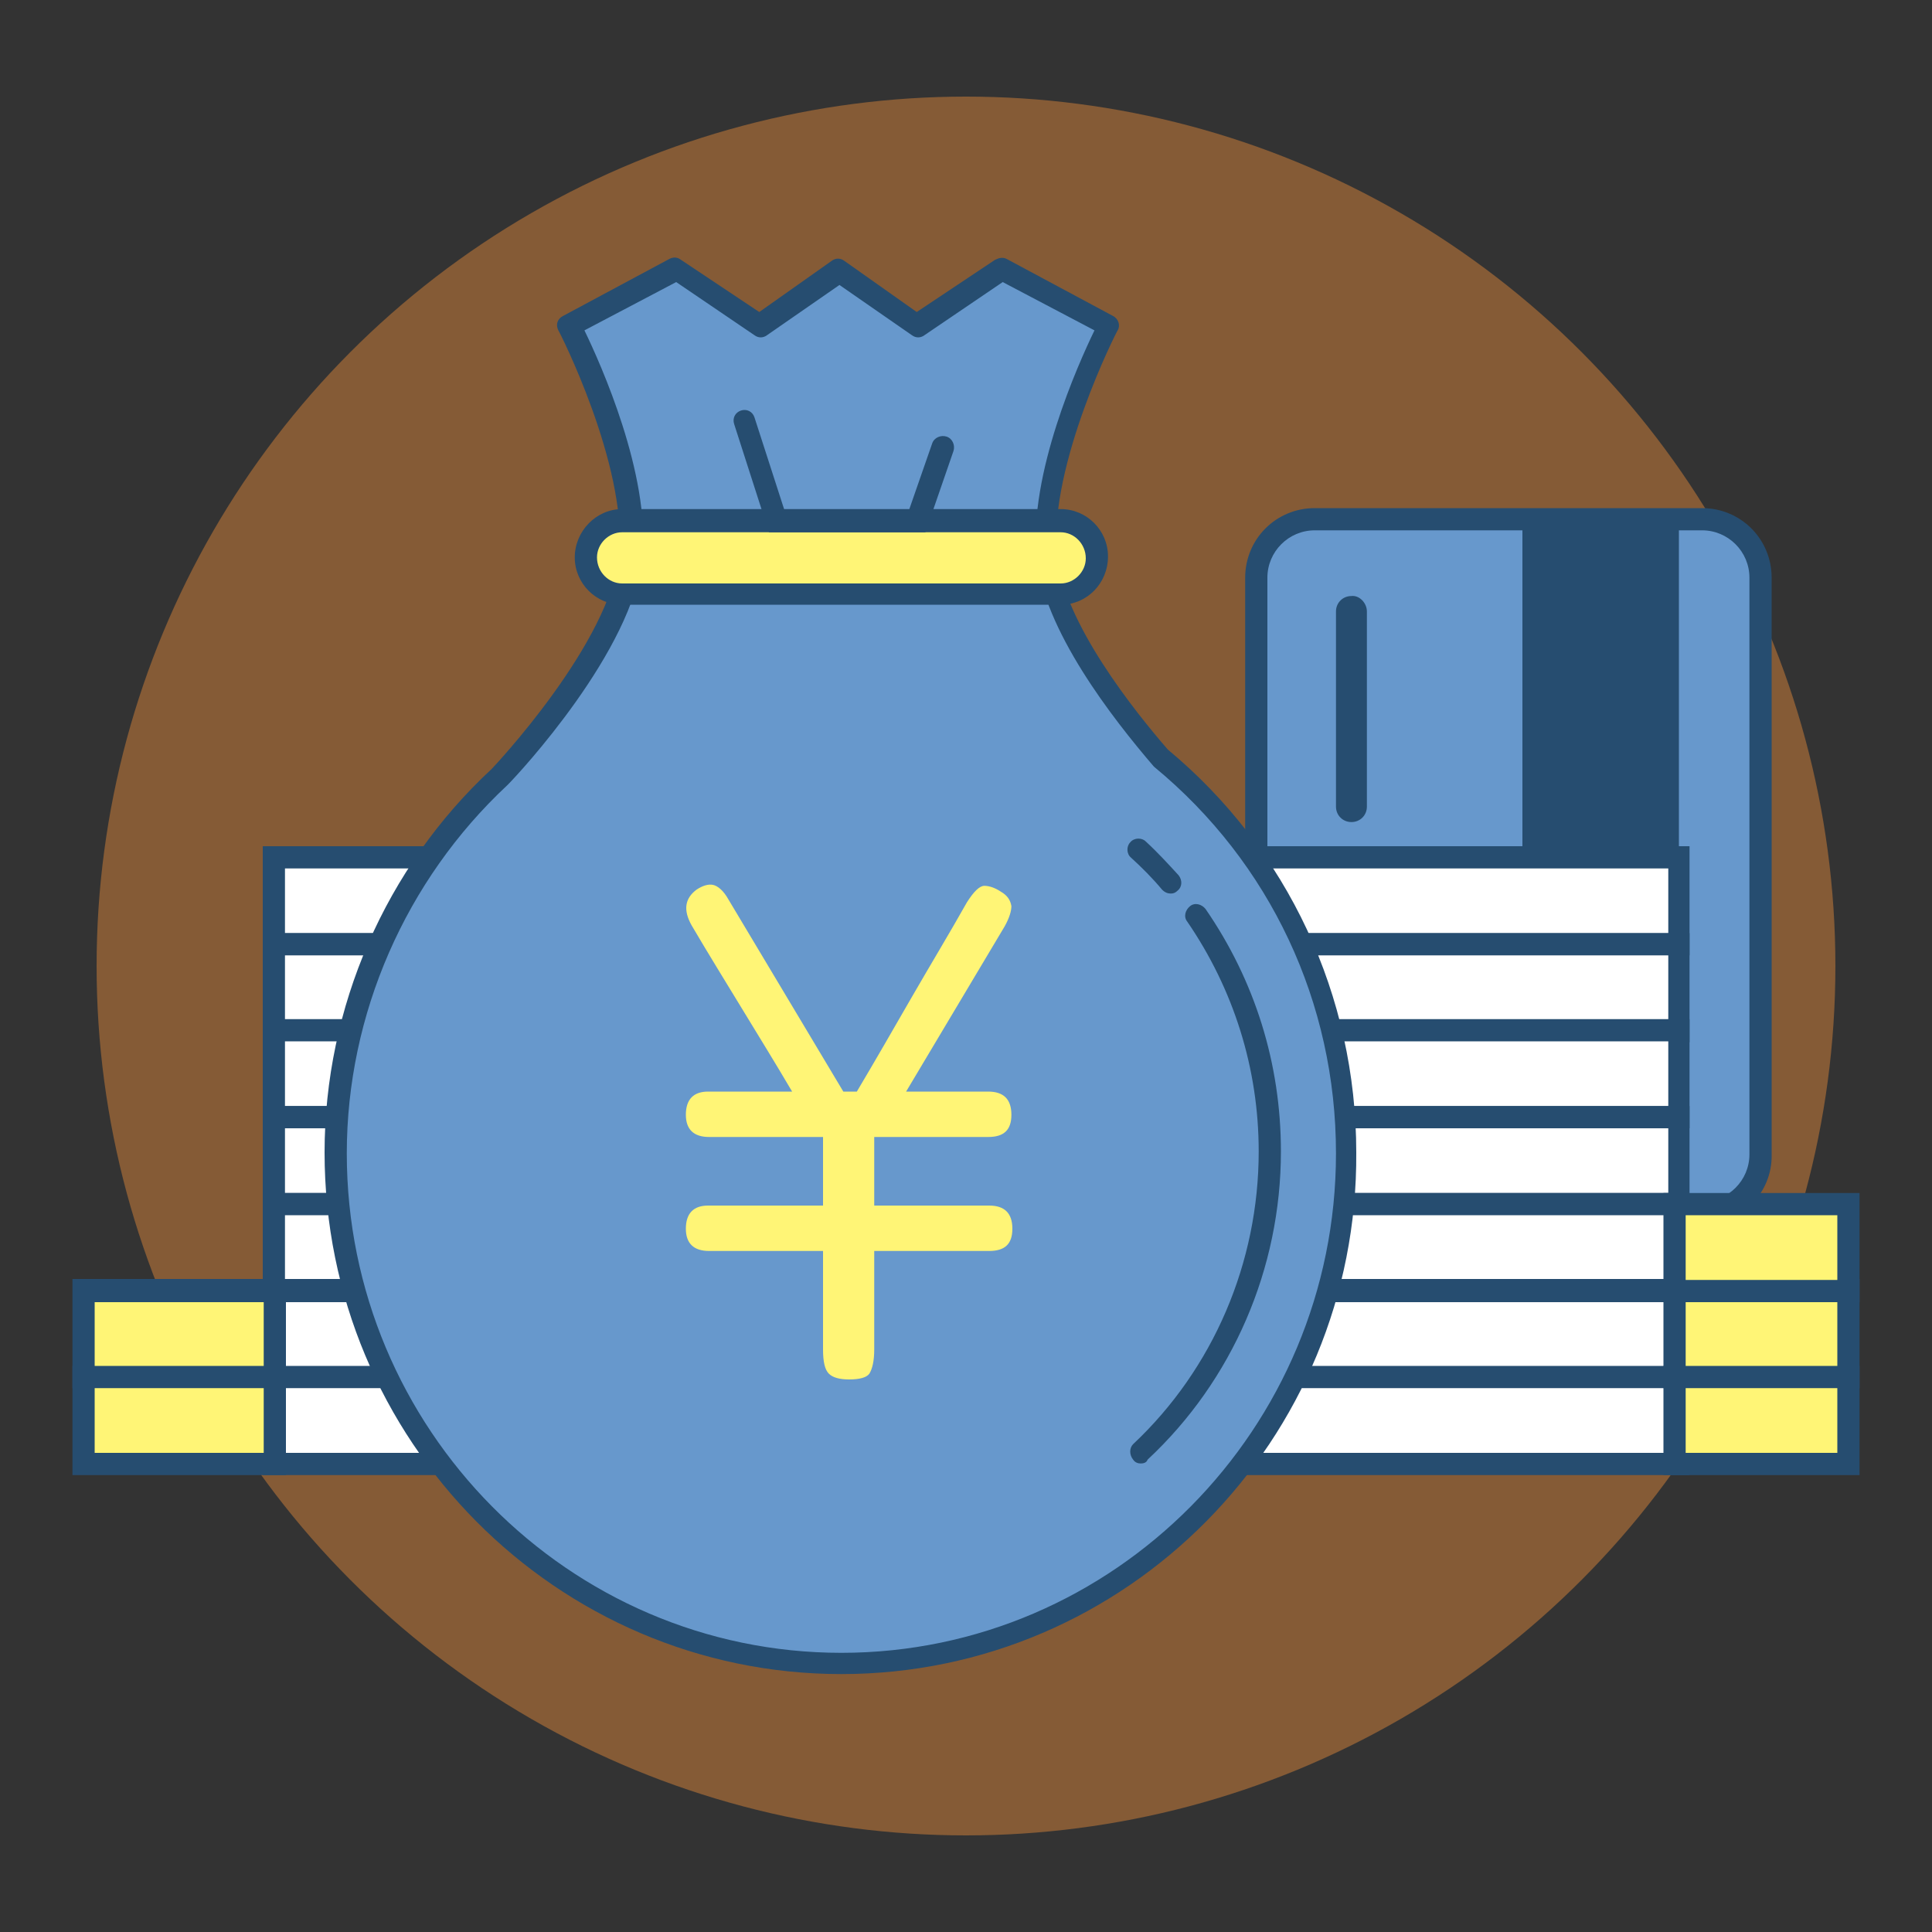 <?xml version="1.0" encoding="utf-8"?>
<!-- Generator: Adobe Illustrator 19.0.0, SVG Export Plug-In . SVG Version: 6.00 Build 0)  -->
<svg version="1.1" id="图层_1" xmlns="http://www.w3.org/2000/svg" xmlns:xlink="http://www.w3.org/1999/xlink" x="0px" y="0px"
	 viewBox="0 0 200 200" style="enable-background:new 0 0 200 200;" xml:space="preserve">
<rect x="0" y="0" width="200" height="200" fill="#333333" stroke="none"/>
<style type="text/css">
	.st0{opacity:0.4;fill:#FF973A;}
	.st1{fill:#6798CC;}
	.st2{fill:#264D70;}
	.st3{fill:#FFFFFF;}
	.st4{fill:#FFF576;}
</style>
<circle id="XMLID_1499_" class="st0" cx="100" cy="100" r="90"/>
<path id="XMLID_1611_" class="st1" d="M182.3,59.8v59.7c0,3.4-2.7,6.1-6.1,6.1h-40.1c-3.4,0-6.1-2.7-6.1-6.1V59.8
	c0-3.4,2.7-6.1,6.1-6.1h40.1C179.6,53.7,182.3,56.5,182.3,59.8z"/>
<path id="XMLID_1608_" class="st2" d="M176.2,126.8h-40.1c-4,0-7.2-3.2-7.2-7.2V59.8c0-4,3.2-7.2,7.2-7.2h40.1c4,0,7.2,3.2,7.2,7.2
	v59.7C183.5,123.5,180.2,126.8,176.2,126.8z M136.1,54.9c-2.7,0-4.9,2.2-4.9,4.9v59.7c0,2.7,2.2,4.9,4.9,4.9h40.1
	c2.7,0,4.9-2.2,4.9-4.9V59.8c0-2.7-2.2-4.9-4.9-4.9H136.1z"/>
<rect id="XMLID_1607_" x="157.6" y="53.7" class="st2" width="16.2" height="71.9"/>
<path id="XMLID_1606_" class="st2" d="M141.5,63.3v20.2c0,0.9-0.7,1.6-1.6,1.6l0,0c-0.9,0-1.6-0.7-1.6-1.6V63.3
	c0-0.9,0.7-1.6,1.6-1.6l0,0C140.7,61.6,141.5,62.4,141.5,63.3z"/>
<rect id="XMLID_1605_" x="28.3" y="88.8" class="st3" width="145.5" height="9"/>
<path id="XMLID_1602_" class="st2" d="M174.9,98.9H27.2V87.6h147.7V98.9z M29.5,96.6h143.2v-6.7H29.5V96.6z"/>
<rect id="XMLID_1601_" x="28.3" y="97.7" class="st3" width="145.5" height="9"/>
<path id="XMLID_1598_" class="st2" d="M174.9,107.9H27.2V96.6h147.7V107.9z M29.5,105.6h143.2v-6.7H29.5V105.6z"/>
<rect id="XMLID_1597_" x="28.3" y="106.7" class="st3" width="145.5" height="9"/>
<path id="XMLID_1594_" class="st2" d="M174.9,116.8H27.2v-11.3h147.7V116.8z M29.5,114.5h143.2v-6.7H29.5V114.5z"/>
<rect id="XMLID_1593_" x="28.3" y="115.7" class="st3" width="145.5" height="9"/>
<path id="XMLID_1590_" class="st2" d="M174.9,125.8H27.2v-11.3h147.7V125.8z M29.5,123.5h143.2v-6.7H29.5V123.5z"/>
<rect id="XMLID_1589_" x="28.3" y="124.7" class="st3" width="145.5" height="9"/>
<path id="XMLID_1586_" class="st2" d="M174.9,134.8H27.2v-11.3h147.7V134.8z M29.5,132.5h143.2v-6.7H29.5V132.5z"/>
<rect id="XMLID_1585_" x="28.3" y="133.6" class="st3" width="145.5" height="9"/>
<path id="XMLID_1582_" class="st2" d="M174.9,143.7H27.2v-11.3h147.7V143.7z M29.5,141.5h143.2v-6.7H29.5V141.5z"/>
<rect id="XMLID_1581_" x="28.3" y="142.6" class="st3" width="145.5" height="9"/>
<path id="XMLID_1578_" class="st2" d="M174.9,152.7H27.2v-11.3h147.7V152.7z M29.5,150.4h143.2v-6.7H29.5V150.4z"/>
<rect id="XMLID_1577_" x="8.6" y="133.6" class="st4" width="19.8" height="9"/>
<path id="XMLID_1574_" class="st2" d="M29.6,143.7H7.5v-11.3h22.1V143.7z M9.8,141.5h17.5v-6.7H9.8V141.5z"/>
<rect id="XMLID_1573_" x="8.6" y="142.6" class="st4" width="19.8" height="9"/>
<path id="XMLID_1570_" class="st2" d="M29.6,152.7H7.5v-11.3h22.1V152.7z M9.8,150.4h17.5v-6.7H9.8V150.4z"/>
<rect id="XMLID_1569_" x="173.3" y="133.6" class="st4" width="18" height="9"/>
<path id="XMLID_1566_" class="st2" d="M192.5,143.7h-20.3v-11.3h20.3V143.7z M174.5,141.5h15.7v-6.7h-15.7V141.5z"/>
<rect id="XMLID_1565_" x="173.3" y="124.7" class="st4" width="18" height="9"/>
<path id="XMLID_1562_" class="st2" d="M192.5,134.8h-20.3v-11.3h20.3V134.8z M174.5,132.5h15.7v-6.7h-15.7V132.5z"/>
<rect id="XMLID_1561_" x="173.3" y="142.6" class="st4" width="18" height="9"/>
<path id="XMLID_1558_" class="st2" d="M192.5,152.7h-20.3v-11.3h20.3V152.7z M174.5,150.4h15.7v-6.7h-15.7V150.4z"/>
<path id="XMLID_1557_" class="st1" d="M120.2,78.5c-3.5-4-11.1-13.6-11.8-21c-0.9-9.7,6.4-23.8,6.4-23.8l-11-5.9l-8.7,5.9L86.9,28
	l-8.2,5.7L70,27.8l-11,5.9c0,0,7.3,14.1,6.4,23.8s-13.6,23-13.6,23h0c-10.4,9.7-17,23.5-17,38.9c0,29.2,23.4,52.8,52.3,52.8
	c28.9,0,52.3-23.7,52.3-52.8C139.4,102.9,131.9,88.2,120.2,78.5z"/>
<path id="XMLID_1554_" class="st2" d="M87.1,173.3c-29.5,0-53.5-24.2-53.5-54c0-15,6.3-29.5,17.3-39.7c0.1-0.1,12.4-13.1,13.2-22.3
	c0.8-9.2-6.2-23-6.3-23.1c-0.3-0.6-0.1-1.2,0.5-1.5l11-5.9c0.4-0.2,0.8-0.2,1.2,0.1l8.1,5.4l7.5-5.3c0.4-0.3,0.9-0.3,1.3,0l7.5,5.3
	l8.1-5.4c0.4-0.2,0.8-0.3,1.2-0.1l11,5.9c0.6,0.3,0.8,1,0.5,1.5c-0.1,0.1-7.1,13.9-6.3,23.1c0.6,7.1,8.2,16.5,11.5,20.3
	c12.4,10.3,19.5,25.5,19.5,41.7C140.6,149.1,116.6,173.3,87.1,173.3z M52.6,81.2c0,0-0.1,0.1-0.1,0.1c-10.5,9.8-16.6,23.7-16.6,38.1
	c0,28.5,23,51.7,51.2,51.7s51.2-23.2,51.2-51.7c0-15.6-6.8-30.1-18.8-40c0,0-0.1-0.1-0.1-0.1c-4.2-4.9-11.4-14.1-12.1-21.7
	c-0.8-8.5,4.3-19.9,6-23.4l-9.5-5l-8.1,5.5c-0.4,0.3-0.9,0.3-1.3,0l-7.5-5.2l-7.5,5.2c-0.4,0.3-0.9,0.3-1.3,0l-8.1-5.5l-9.5,5
	c1.7,3.5,6.8,14.9,6,23.4C65.6,67.3,53.7,80.1,52.6,81.2z"/>
<path id="XMLID_1553_" class="st4" d="M109.8,61.5H64.4c-2.1,0-3.8-1.7-3.8-3.8v0c0-2.1,1.7-3.8,3.8-3.8h45.4c2.1,0,3.8,1.7,3.8,3.8
	v0C113.6,59.8,111.9,61.5,109.8,61.5z"/>
<path id="XMLID_287_" class="st2" d="M109.8,62.6H64.4c-2.7,0-4.9-2.2-4.9-4.9c0-2.7,2.2-5,4.9-5h45.4c2.7,0,4.9,2.2,4.9,4.9
	C114.7,60.4,112.5,62.6,109.8,62.6z M64.4,55.1c-1.4,0-2.6,1.2-2.6,2.6c0,1.5,1.2,2.7,2.6,2.7h45.4c1.4,0,2.6-1.2,2.6-2.6
	c0-1.5-1.2-2.7-2.6-2.7H64.4z"/>
<g id="XMLID_285_">
	<path id="XMLID_286_" class="st2" d="M118.1,151.5c-0.3,0-0.6-0.1-0.8-0.4c-0.4-0.5-0.4-1.2,0-1.6c8.3-7.8,13-18.8,13-30.3
		c0-8.6-2.6-16.8-7.4-23.8c-0.4-0.5-0.2-1.2,0.3-1.6c0.5-0.4,1.2-0.2,1.6,0.3c5.1,7.4,7.8,16,7.8,25.1c0,12.1-5,23.7-13.8,31.9
		C118.7,151.4,118.4,151.5,118.1,151.5z"/>
</g>
<g id="XMLID_283_">
	<path id="XMLID_284_" class="st2" d="M121.2,92.5c-0.3,0-0.6-0.1-0.9-0.4c-1-1.2-2.1-2.3-3.2-3.3c-0.5-0.4-0.5-1.2-0.1-1.6
		c0.4-0.5,1.2-0.5,1.6-0.1c1.2,1.1,2.3,2.3,3.4,3.5c0.4,0.5,0.4,1.2-0.1,1.6C121.7,92.4,121.5,92.5,121.2,92.5z"/>
</g>
<g id="XMLID_147_">
	<path id="XMLID_268_" class="st4" d="M90.5,124.8h11.9c1.6,0,2.4,0.8,2.4,2.4c0,1.6-0.8,2.3-2.4,2.3H90.5v10.2c0,1.2-0.2,2-0.5,2.5
		c-0.3,0.4-1,0.6-2.1,0.6c-1,0-1.7-0.2-2.1-0.6c-0.4-0.4-0.6-1.2-0.6-2.5v-10.2H73.4c-1.6,0-2.4-0.8-2.4-2.3c0-1.6,0.8-2.4,2.3-2.4
		h11.9v-7.1H73.4c-1.6,0-2.4-0.8-2.4-2.3c0-1.6,0.8-2.4,2.3-2.4H82c-1.7-2.9-3.5-5.8-5.2-8.6c-1.7-2.8-3.5-5.7-5.2-8.6
		c-0.9-1.6-0.7-2.8,0.5-3.7c0.6-0.4,1.2-0.6,1.7-0.5c0.5,0.1,1.1,0.6,1.6,1.5l11.9,19.9h1.4c1.9-3.2,3.8-6.5,5.7-9.8
		c1.9-3.3,3.9-6.6,5.7-9.8c0.7-1.1,1.3-1.7,1.8-1.7c0.5,0,1.1,0.2,1.7,0.6c0.7,0.4,1,0.9,1.1,1.5c0,0.5-0.2,1.2-0.7,2.1l-10.2,17.1
		h8.5c1.6,0,2.4,0.8,2.4,2.4c0,1.6-0.8,2.3-2.4,2.3H90.5V124.8z"/>
</g>
<g id="XMLID_128_">
	<path id="XMLID_135_" class="st2" d="M95.8,55.1H79.6L76,43.9c-0.2-0.6,0.1-1.2,0.7-1.4c0.6-0.2,1.2,0.1,1.4,0.7l3.1,9.6h12.9
		l2.4-6.9c0.2-0.6,0.9-0.9,1.5-0.7c0.6,0.2,0.9,0.9,0.7,1.5L95.8,55.1z"/>
</g>
</svg>
